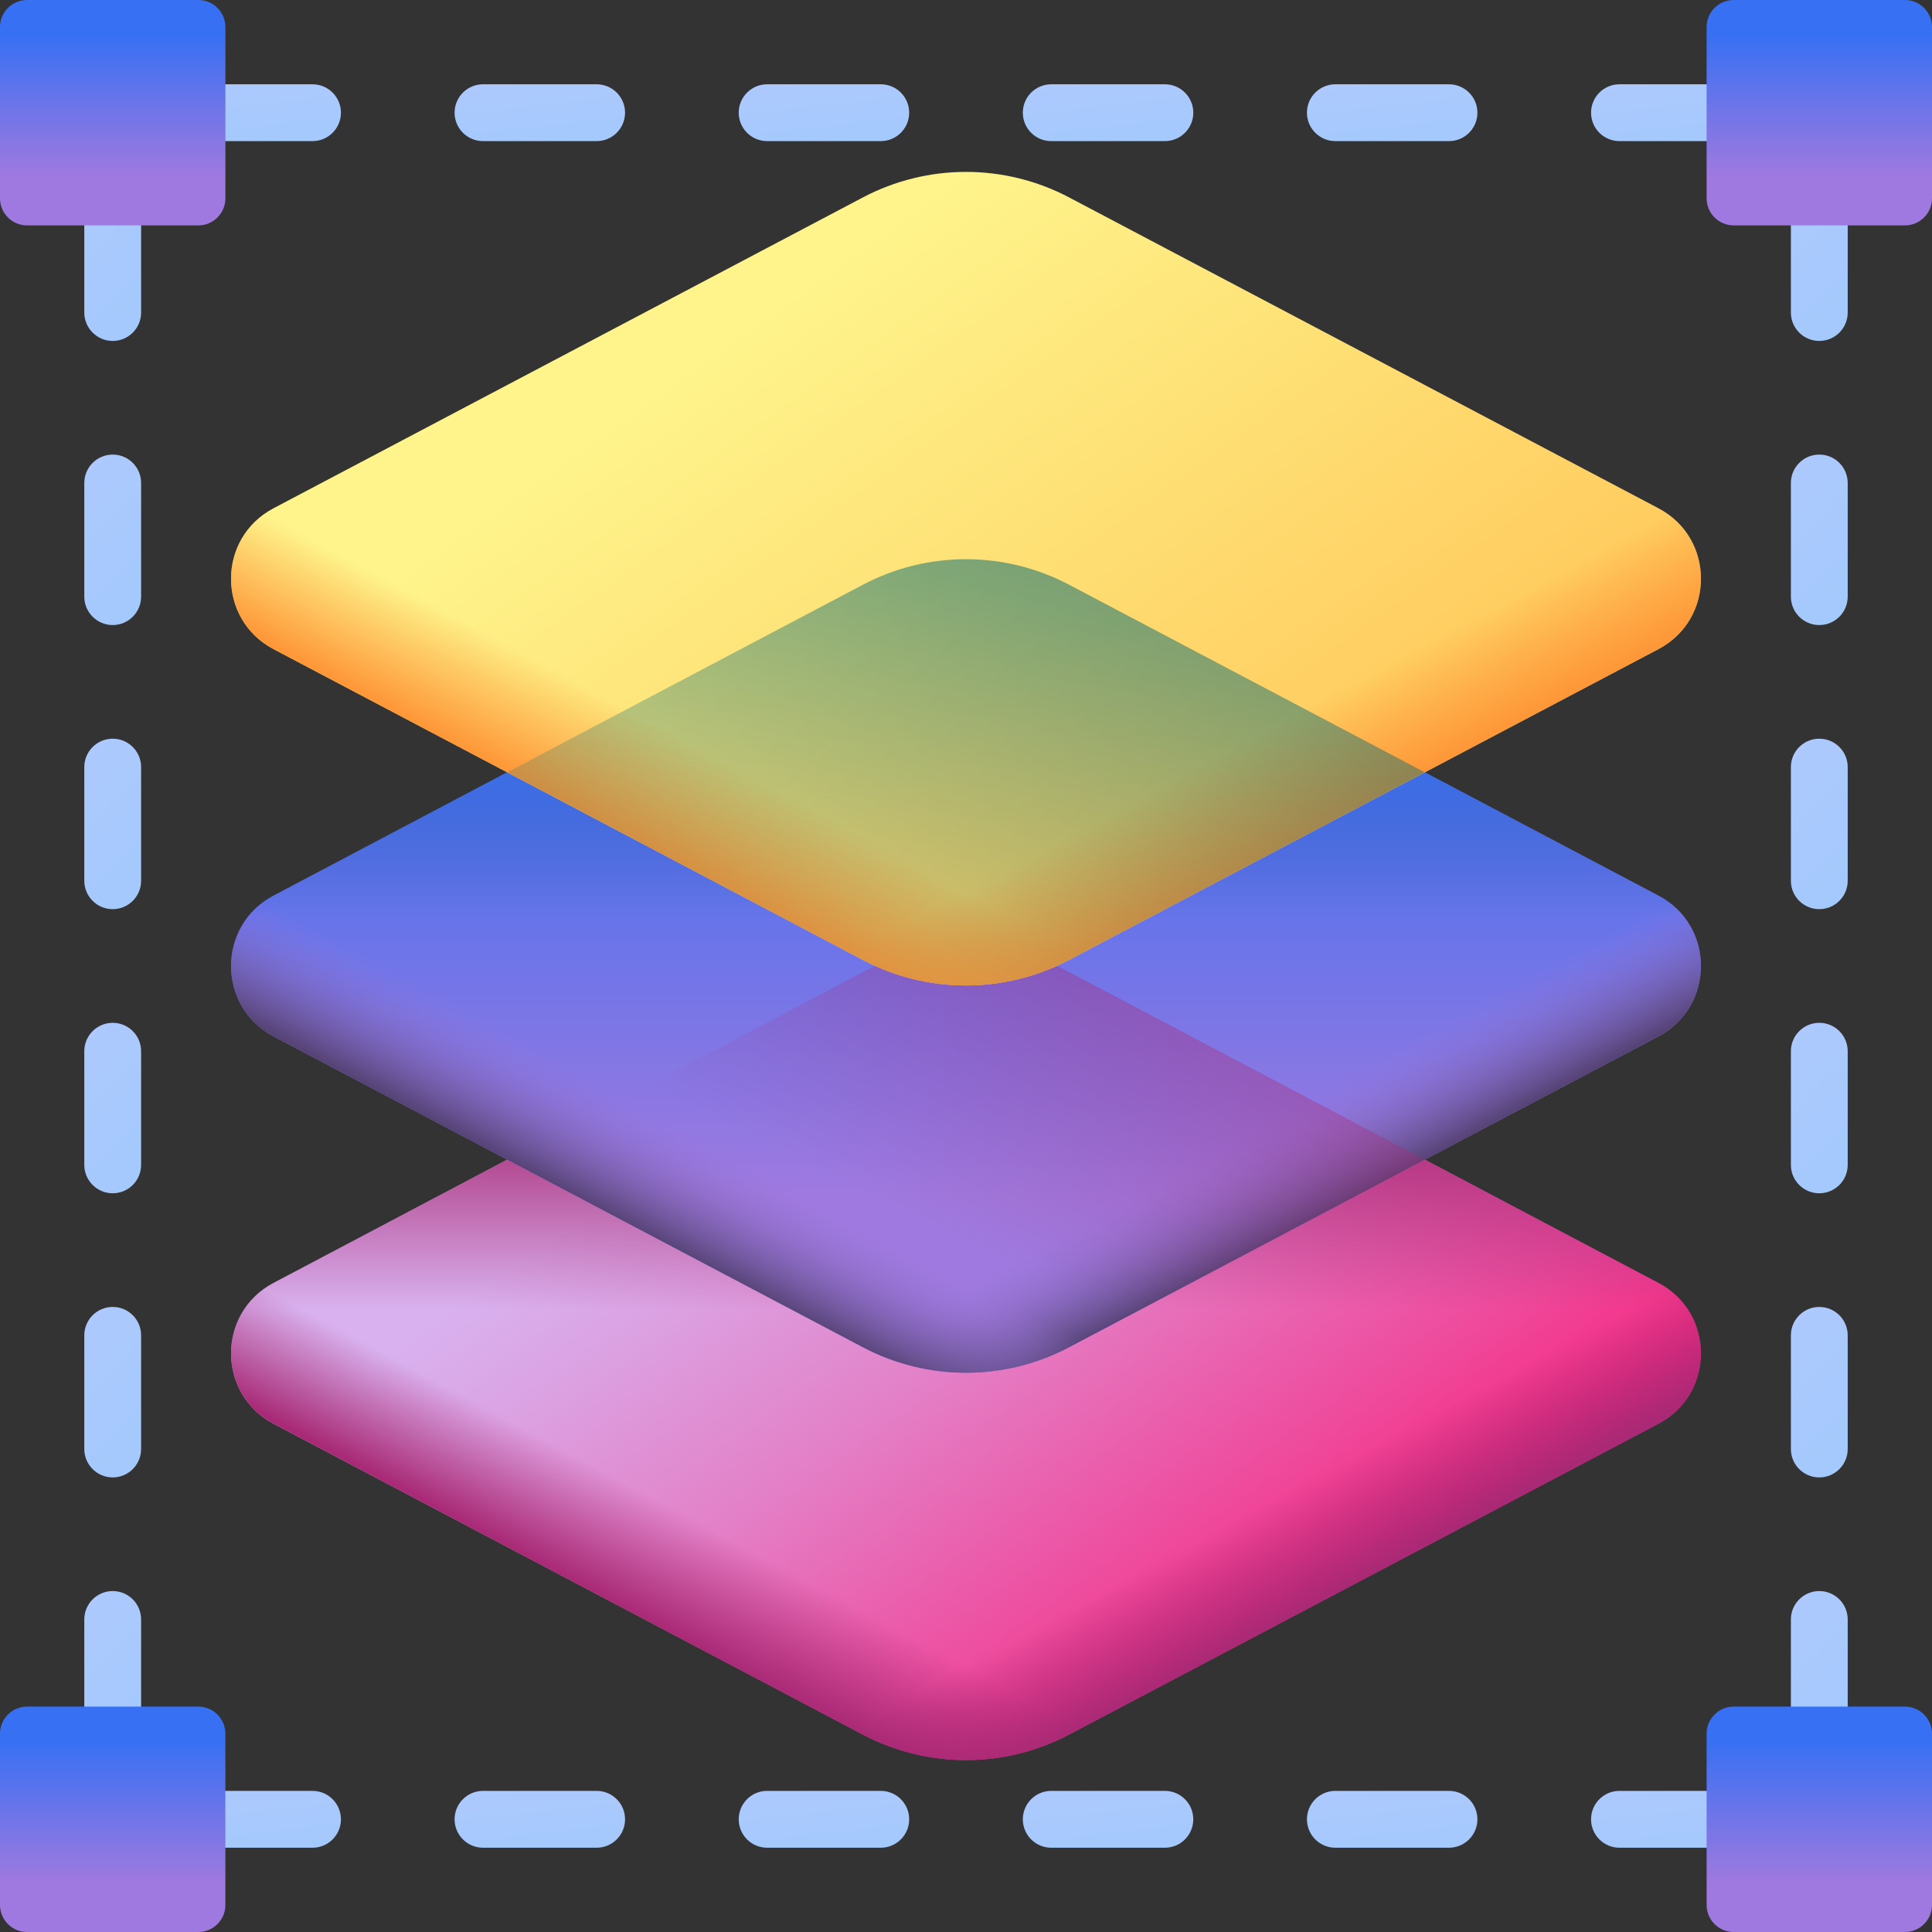 <svg width="100" height="100" viewBox="0 0 100 100" fill="none" xmlns="http://www.w3.org/2000/svg">
<rect x="0" y="0" width="100" height="100" fill="#333333" stroke="none"/>
<path d="M44.66 50.315L14.156 66.403C11.226 67.949 11.226 72.146 14.156 73.692L44.66 89.78C48.002 91.542 51.998 91.542 55.34 89.78L85.844 73.692C88.774 72.146 88.774 67.949 85.844 66.403L55.34 50.315C51.998 48.553 48.002 48.553 44.66 50.315Z" fill="url(#paint0_linear_7837_30205)"/>
<path d="M85.843 66.403L72.592 59.415L29.84 81.963L44.66 89.78C48.002 91.543 51.998 91.543 55.34 89.78L85.843 73.692C88.774 72.146 88.774 67.949 85.843 66.403Z" fill="url(#paint1_linear_7837_30205)"/>
<path d="M14.156 66.403L27.408 59.415L70.16 81.963L55.34 89.78C51.998 91.543 48.002 91.543 44.66 89.78L14.156 73.692C11.226 72.146 11.226 67.949 14.156 66.403Z" fill="url(#paint2_linear_7837_30205)"/>
<path d="M44.66 50.315L14.156 66.403C11.226 67.949 11.226 72.146 14.156 73.692L44.66 89.78C48.002 91.542 51.998 91.542 55.34 89.78L85.844 73.692C88.774 72.146 88.774 67.949 85.844 66.403L55.34 50.315C51.998 48.553 48.002 48.553 44.66 50.315Z" fill="url(#paint3_linear_7837_30205)"/>
<path d="M44.66 30.267L14.156 46.355C11.226 47.901 11.226 52.098 14.156 53.643L44.66 69.732C48.002 71.494 51.998 71.494 55.34 69.732L85.844 53.643C88.774 52.098 88.774 47.901 85.844 46.355L55.34 30.267C51.998 28.504 48.002 28.504 44.66 30.267Z" fill="url(#paint4_linear_7837_30205)"/>
<path d="M85.843 46.355L72.592 39.366L29.84 61.915L44.66 69.732C48.002 71.494 51.998 71.494 55.34 69.732L85.843 53.643C88.774 52.097 88.774 47.901 85.843 46.355Z" fill="url(#paint5_linear_7837_30205)"/>
<path d="M14.156 46.355L27.408 39.366L70.16 61.915L55.34 69.732C51.998 71.494 48.002 71.494 44.66 69.732L14.156 53.643C11.226 52.097 11.226 47.901 14.156 46.355Z" fill="url(#paint6_linear_7837_30205)"/>
<path d="M44.66 30.267L14.156 46.355C11.226 47.901 11.226 52.098 14.156 53.643L44.66 69.732C48.002 71.494 51.998 71.494 55.34 69.732L85.844 53.643C88.774 52.098 88.774 47.901 85.844 46.355L55.34 30.267C51.998 28.504 48.002 28.504 44.66 30.267Z" fill="url(#paint7_linear_7837_30205)"/>
<path d="M44.66 50.315L26.253 60.024L44.66 69.732C48.002 71.495 51.998 71.495 55.34 69.732L73.748 60.024L55.34 50.315C51.998 48.553 48.002 48.553 44.66 50.315Z" fill="url(#paint8_linear_7837_30205)"/>
<path d="M44.66 10.22L14.156 26.308C11.226 27.854 11.226 32.05 14.156 33.596L44.66 49.684C48.002 51.447 51.998 51.447 55.34 49.684L85.844 33.596C88.774 32.05 88.774 27.854 85.844 26.308L55.34 10.22C51.998 8.457 48.002 8.457 44.66 10.22Z" fill="url(#paint9_linear_7837_30205)"/>
<path d="M85.843 26.308L72.592 19.319L29.84 41.868L44.66 49.684C48.002 51.447 51.998 51.447 55.34 49.684L85.843 33.596C88.774 32.05 88.774 27.854 85.843 26.308Z" fill="url(#paint10_linear_7837_30205)"/>
<path d="M14.156 26.308L27.408 19.319L70.16 41.868L55.34 49.684C51.998 51.447 48.002 51.447 44.66 49.684L14.156 33.596C11.226 32.05 11.226 27.854 14.156 26.308Z" fill="url(#paint11_linear_7837_30205)"/>
<path d="M44.66 30.267L26.253 39.975L44.66 49.684C48.002 51.446 51.998 51.446 55.34 49.684L73.748 39.975L55.34 30.267C51.998 28.504 48.002 28.504 44.66 30.267Z" fill="url(#paint12_linear_7837_30205)"/>
<path d="M5.834 52.941C5.022 52.941 4.363 53.599 4.363 54.411V60.294C4.363 61.106 5.022 61.764 5.834 61.764C6.646 61.764 7.304 61.106 7.304 60.294V54.411C7.304 53.599 6.646 52.941 5.834 52.941Z" fill="url(#paint13_linear_7837_30205)"/>
<path d="M5.834 67.647C5.022 67.647 4.363 68.305 4.363 69.118V75C4.363 75.812 5.022 76.471 5.834 76.471C6.646 76.471 7.304 75.812 7.304 75V69.118C7.304 68.305 6.646 67.647 5.834 67.647Z" fill="url(#paint14_linear_7837_30205)"/>
<path d="M5.834 8.824C5.022 8.824 4.363 9.482 4.363 10.294V16.177C4.363 16.989 5.022 17.647 5.834 17.647C6.646 17.647 7.304 16.989 7.304 16.177V10.294C7.304 9.482 6.646 8.824 5.834 8.824Z" fill="url(#paint15_linear_7837_30205)"/>
<path d="M5.834 82.353C5.022 82.353 4.363 83.011 4.363 83.824V89.706C4.363 90.518 5.022 91.177 5.834 91.177C6.646 91.177 7.304 90.518 7.304 89.706V83.824C7.304 83.011 6.646 82.353 5.834 82.353Z" fill="url(#paint16_linear_7837_30205)"/>
<path d="M5.834 23.529C5.022 23.529 4.363 24.188 4.363 25V30.882C4.363 31.694 5.022 32.353 5.834 32.353C6.646 32.353 7.304 31.694 7.304 30.882V25C7.304 24.188 6.646 23.529 5.834 23.529Z" fill="url(#paint17_linear_7837_30205)"/>
<path d="M5.834 38.235C5.022 38.235 4.363 38.893 4.363 39.705V45.588C4.363 46.4 5.022 47.058 5.834 47.058C6.646 47.058 7.304 46.4 7.304 45.588V39.705C7.304 38.893 6.646 38.235 5.834 38.235Z" fill="url(#paint18_linear_7837_30205)"/>
<path d="M94.166 82.353C93.354 82.353 92.696 83.011 92.696 83.824V89.706C92.696 90.518 93.354 91.177 94.166 91.177C94.979 91.177 95.637 90.518 95.637 89.706V83.824C95.637 83.011 94.979 82.353 94.166 82.353Z" fill="url(#paint19_linear_7837_30205)"/>
<path d="M94.166 23.529C93.354 23.529 92.696 24.188 92.696 25V30.882C92.696 31.694 93.354 32.353 94.166 32.353C94.979 32.353 95.637 31.694 95.637 30.882V25C95.637 24.188 94.979 23.529 94.166 23.529Z" fill="url(#paint20_linear_7837_30205)"/>
<path d="M94.166 8.824C93.354 8.824 92.696 9.482 92.696 10.294V16.177C92.696 16.989 93.354 17.647 94.166 17.647C94.979 17.647 95.637 16.989 95.637 16.177V10.294C95.637 9.482 94.979 8.824 94.166 8.824Z" fill="url(#paint21_linear_7837_30205)"/>
<path d="M94.166 38.235C93.354 38.235 92.696 38.893 92.696 39.705V45.588C92.696 46.4 93.354 47.058 94.166 47.058C94.979 47.058 95.637 46.4 95.637 45.588V39.705C95.637 38.893 94.979 38.235 94.166 38.235Z" fill="url(#paint22_linear_7837_30205)"/>
<path d="M94.166 67.647C93.354 67.647 92.696 68.305 92.696 69.118V75C92.696 75.812 93.354 76.471 94.166 76.471C94.979 76.471 95.637 75.812 95.637 75V69.118C95.637 68.305 94.979 67.647 94.166 67.647Z" fill="url(#paint23_linear_7837_30205)"/>
<path d="M94.166 52.941C93.354 52.941 92.696 53.599 92.696 54.411V60.294C92.696 61.106 93.354 61.764 94.166 61.764C94.979 61.764 95.637 61.106 95.637 60.294V54.411C95.637 53.599 94.979 52.941 94.166 52.941Z" fill="url(#paint24_linear_7837_30205)"/>
<path d="M16.176 92.696H10.294C9.482 92.696 8.823 93.355 8.823 94.167C8.823 94.979 9.482 95.638 10.294 95.638H16.176C16.989 95.638 17.647 94.979 17.647 94.167C17.647 93.355 16.989 92.696 16.176 92.696Z" fill="url(#paint25_linear_7837_30205)"/>
<path d="M30.882 92.696H25C24.188 92.696 23.529 93.355 23.529 94.167C23.529 94.979 24.188 95.638 25 95.638H30.882C31.695 95.638 32.353 94.979 32.353 94.167C32.353 93.355 31.695 92.696 30.882 92.696Z" fill="url(#paint26_linear_7837_30205)"/>
<path d="M75 92.696H69.118C68.306 92.696 67.647 93.355 67.647 94.167C67.647 94.979 68.306 95.638 69.118 95.638H75C75.812 95.638 76.471 94.979 76.471 94.167C76.471 93.355 75.812 92.696 75 92.696Z" fill="url(#paint27_linear_7837_30205)"/>
<path d="M45.589 92.696H39.706C38.894 92.696 38.236 93.355 38.236 94.167C38.236 94.979 38.894 95.638 39.706 95.638H45.589C46.401 95.638 47.059 94.979 47.059 94.167C47.059 93.355 46.401 92.696 45.589 92.696Z" fill="url(#paint28_linear_7837_30205)"/>
<path d="M89.706 92.696H83.823C83.011 92.696 82.353 93.355 82.353 94.167C82.353 94.979 83.011 95.638 83.823 95.638H89.706C90.518 95.638 91.176 94.979 91.176 94.167C91.176 93.355 90.518 92.696 89.706 92.696Z" fill="url(#paint29_linear_7837_30205)"/>
<path d="M60.294 92.696H54.412C53.599 92.696 52.941 93.355 52.941 94.167C52.941 94.979 53.599 95.638 54.412 95.638H60.294C61.106 95.638 61.764 94.979 61.764 94.167C61.764 93.355 61.106 92.696 60.294 92.696Z" fill="url(#paint30_linear_7837_30205)"/>
<path d="M16.176 4.363H10.294C9.482 4.363 8.823 5.021 8.823 5.833C8.823 6.646 9.482 7.304 10.294 7.304H16.176C16.988 7.304 17.647 6.646 17.647 5.833C17.647 5.021 16.988 4.363 16.176 4.363Z" fill="url(#paint31_linear_7837_30205)"/>
<path d="M89.706 4.363H83.823C83.011 4.363 82.353 5.021 82.353 5.833C82.353 6.646 83.011 7.304 83.823 7.304H89.706C90.518 7.304 91.176 6.646 91.176 5.833C91.176 5.021 90.518 4.363 89.706 4.363Z" fill="url(#paint32_linear_7837_30205)"/>
<path d="M75 4.363H69.118C68.306 4.363 67.647 5.021 67.647 5.833C67.647 6.646 68.306 7.304 69.118 7.304H75C75.812 7.304 76.471 6.646 76.471 5.833C76.471 5.021 75.812 4.363 75 4.363Z" fill="url(#paint33_linear_7837_30205)"/>
<path d="M60.294 4.363H54.412C53.599 4.363 52.941 5.021 52.941 5.833C52.941 6.646 53.599 7.304 54.412 7.304H60.294C61.106 7.304 61.765 6.646 61.765 5.833C61.765 5.021 61.106 4.363 60.294 4.363Z" fill="url(#paint34_linear_7837_30205)"/>
<path d="M30.882 4.363H25C24.188 4.363 23.529 5.021 23.529 5.833C23.529 6.646 24.188 7.304 25 7.304H30.882C31.694 7.304 32.353 6.646 32.353 5.833C32.353 5.021 31.694 4.363 30.882 4.363Z" fill="url(#paint35_linear_7837_30205)"/>
<path d="M45.589 4.363H39.707C38.895 4.363 38.236 5.021 38.236 5.833C38.236 6.646 38.895 7.304 39.707 7.304H45.589C46.401 7.304 47.059 6.646 47.059 5.833C47.059 5.021 46.401 4.363 45.589 4.363Z" fill="url(#paint36_linear_7837_30205)"/>
<path d="M10.265 11.667H1.401C0.627 11.667 0 11.039 0 10.265V1.401C0 0.627 0.627 0 1.401 0H10.265C11.039 0 11.667 0.627 11.667 1.401V10.265C11.667 11.039 11.039 11.667 10.265 11.667Z" fill="url(#paint37_linear_7837_30205)"/>
<path d="M98.599 11.667H89.735C88.961 11.667 88.334 11.039 88.334 10.265V1.401C88.333 0.627 88.961 0 89.735 0H98.598C99.373 0 100 0.627 100 1.401V10.265C100 11.039 99.373 11.667 98.599 11.667Z" fill="url(#paint38_linear_7837_30205)"/>
<path d="M10.265 100H1.401C0.627 100 0 99.373 0 98.599V89.735C0 88.961 0.627 88.334 1.401 88.334H10.265C11.039 88.334 11.666 88.961 11.666 89.735V98.599C11.667 99.373 11.039 100 10.265 100Z" fill="url(#paint39_linear_7837_30205)"/>
<path d="M98.599 100H89.735C88.961 100 88.334 99.373 88.334 98.599V89.735C88.334 88.961 88.961 88.334 89.735 88.334H98.599C99.373 88.334 100 88.961 100 89.735V98.599C100 99.373 99.373 100 98.599 100Z" fill="url(#paint40_linear_7837_30205)"/>
<defs>
<linearGradient id="paint0_linear_7837_30205" x1="39.94" y1="55.963" x2="67.879" y2="95.079" gradientUnits="userSpaceOnUse">
<stop stop-color="#D9B1EE"/>
<stop offset="0.123" stop-color="#DBA3E3"/>
<stop offset="0.351" stop-color="#E381C8"/>
<stop offset="0.659" stop-color="#EF499B"/>
<stop offset="1" stop-color="#FE0364"/>
</linearGradient>
<linearGradient id="paint1_linear_7837_30205" x1="61.422" y1="80.086" x2="64.167" y2="85.184" gradientUnits="userSpaceOnUse">
<stop stop-color="#A82975" stop-opacity="0"/>
<stop offset="1" stop-color="#A82975"/>
</linearGradient>
<linearGradient id="paint2_linear_7837_30205" x1="38.578" y1="80.086" x2="35.833" y2="85.184" gradientUnits="userSpaceOnUse">
<stop stop-color="#A82975" stop-opacity="0"/>
<stop offset="1" stop-color="#A82975"/>
</linearGradient>
<linearGradient id="paint3_linear_7837_30205" x1="50" y1="67.769" x2="50" y2="57.571" gradientUnits="userSpaceOnUse">
<stop stop-color="#A82975" stop-opacity="0"/>
<stop offset="1" stop-color="#A82975"/>
</linearGradient>
<linearGradient id="paint4_linear_7837_30205" x1="50.006" y1="35.535" x2="50.006" y2="61.864" gradientUnits="userSpaceOnUse">
<stop stop-color="#3870F3"/>
<stop offset="1" stop-color="#9F79DF"/>
</linearGradient>
<linearGradient id="paint5_linear_7837_30205" x1="61.422" y1="60.038" x2="64.167" y2="65.136" gradientUnits="userSpaceOnUse">
<stop stop-color="#9F79DF" stop-opacity="0"/>
<stop offset="1" stop-color="#574477"/>
</linearGradient>
<linearGradient id="paint6_linear_7837_30205" x1="38.578" y1="60.038" x2="35.833" y2="65.136" gradientUnits="userSpaceOnUse">
<stop stop-color="#9F79DF" stop-opacity="0"/>
<stop offset="1" stop-color="#574477"/>
</linearGradient>
<linearGradient id="paint7_linear_7837_30205" x1="50" y1="47.376" x2="50" y2="38.158" gradientUnits="userSpaceOnUse">
<stop stop-color="#3A5CAC" stop-opacity="0"/>
<stop offset="1" stop-color="#3870F3"/>
</linearGradient>
<linearGradient id="paint8_linear_7837_30205" x1="48.347" y1="63.405" x2="65.602" y2="28.111" gradientUnits="userSpaceOnUse">
<stop stop-color="#A82975" stop-opacity="0"/>
<stop offset="1" stop-color="#A82975"/>
</linearGradient>
<linearGradient id="paint9_linear_7837_30205" x1="39.94" y1="15.868" x2="67.879" y2="54.983" gradientUnits="userSpaceOnUse">
<stop stop-color="#FEF48B"/>
<stop offset="1" stop-color="#FFBF51"/>
</linearGradient>
<linearGradient id="paint10_linear_7837_30205" x1="61.422" y1="39.991" x2="64.167" y2="45.089" gradientUnits="userSpaceOnUse">
<stop stop-color="#FE9738" stop-opacity="0"/>
<stop offset="1" stop-color="#FE9738"/>
</linearGradient>
<linearGradient id="paint11_linear_7837_30205" x1="38.578" y1="39.991" x2="35.833" y2="45.089" gradientUnits="userSpaceOnUse">
<stop stop-color="#FE9738" stop-opacity="0"/>
<stop offset="1" stop-color="#FE9738"/>
</linearGradient>
<linearGradient id="paint12_linear_7837_30205" x1="45.399" y1="56.328" x2="59.909" y2="4.759" gradientUnits="userSpaceOnUse">
<stop stop-color="#016A74" stop-opacity="0"/>
<stop offset="1" stop-color="#016A74"/>
</linearGradient>
<linearGradient id="paint13_linear_7837_30205" x1="-0.054" y1="51.465" x2="98.27" y2="149.789" gradientUnits="userSpaceOnUse">
<stop stop-color="#B3C9FF"/>
<stop offset="1" stop-color="#02C7DD"/>
</linearGradient>
<linearGradient id="paint14_linear_7837_30205" x1="-0.054" y1="66.171" x2="98.27" y2="164.495" gradientUnits="userSpaceOnUse">
<stop stop-color="#B3C9FF"/>
<stop offset="1" stop-color="#02C7DD"/>
</linearGradient>
<linearGradient id="paint15_linear_7837_30205" x1="-0.054" y1="7.347" x2="98.27" y2="105.672" gradientUnits="userSpaceOnUse">
<stop stop-color="#B3C9FF"/>
<stop offset="1" stop-color="#02C7DD"/>
</linearGradient>
<linearGradient id="paint16_linear_7837_30205" x1="-0.054" y1="80.877" x2="98.27" y2="179.201" gradientUnits="userSpaceOnUse">
<stop stop-color="#B3C9FF"/>
<stop offset="1" stop-color="#02C7DD"/>
</linearGradient>
<linearGradient id="paint17_linear_7837_30205" x1="-0.054" y1="22.053" x2="98.27" y2="120.377" gradientUnits="userSpaceOnUse">
<stop stop-color="#B3C9FF"/>
<stop offset="1" stop-color="#02C7DD"/>
</linearGradient>
<linearGradient id="paint18_linear_7837_30205" x1="-0.054" y1="36.759" x2="98.27" y2="135.083" gradientUnits="userSpaceOnUse">
<stop stop-color="#B3C9FF"/>
<stop offset="1" stop-color="#02C7DD"/>
</linearGradient>
<linearGradient id="paint19_linear_7837_30205" x1="88.278" y1="80.877" x2="186.603" y2="179.201" gradientUnits="userSpaceOnUse">
<stop stop-color="#B3C9FF"/>
<stop offset="1" stop-color="#02C7DD"/>
</linearGradient>
<linearGradient id="paint20_linear_7837_30205" x1="88.278" y1="22.053" x2="186.603" y2="120.377" gradientUnits="userSpaceOnUse">
<stop stop-color="#B3C9FF"/>
<stop offset="1" stop-color="#02C7DD"/>
</linearGradient>
<linearGradient id="paint21_linear_7837_30205" x1="88.278" y1="7.347" x2="186.603" y2="105.672" gradientUnits="userSpaceOnUse">
<stop stop-color="#B3C9FF"/>
<stop offset="1" stop-color="#02C7DD"/>
</linearGradient>
<linearGradient id="paint22_linear_7837_30205" x1="88.278" y1="36.759" x2="186.603" y2="135.083" gradientUnits="userSpaceOnUse">
<stop stop-color="#B3C9FF"/>
<stop offset="1" stop-color="#02C7DD"/>
</linearGradient>
<linearGradient id="paint23_linear_7837_30205" x1="88.278" y1="66.171" x2="186.603" y2="164.495" gradientUnits="userSpaceOnUse">
<stop stop-color="#B3C9FF"/>
<stop offset="1" stop-color="#02C7DD"/>
</linearGradient>
<linearGradient id="paint24_linear_7837_30205" x1="88.278" y1="51.465" x2="186.603" y2="149.789" gradientUnits="userSpaceOnUse">
<stop stop-color="#B3C9FF"/>
<stop offset="1" stop-color="#02C7DD"/>
</linearGradient>
<linearGradient id="paint25_linear_7837_30205" x1="-4.429" y1="92.204" x2="2.766" y2="156.954" gradientUnits="userSpaceOnUse">
<stop stop-color="#B3C9FF"/>
<stop offset="1" stop-color="#02C7DD"/>
</linearGradient>
<linearGradient id="paint26_linear_7837_30205" x1="10.277" y1="92.204" x2="17.472" y2="156.954" gradientUnits="userSpaceOnUse">
<stop stop-color="#B3C9FF"/>
<stop offset="1" stop-color="#02C7DD"/>
</linearGradient>
<linearGradient id="paint27_linear_7837_30205" x1="54.395" y1="92.204" x2="61.589" y2="156.954" gradientUnits="userSpaceOnUse">
<stop stop-color="#B3C9FF"/>
<stop offset="1" stop-color="#02C7DD"/>
</linearGradient>
<linearGradient id="paint28_linear_7837_30205" x1="24.984" y1="92.204" x2="32.178" y2="156.954" gradientUnits="userSpaceOnUse">
<stop stop-color="#B3C9FF"/>
<stop offset="1" stop-color="#02C7DD"/>
</linearGradient>
<linearGradient id="paint29_linear_7837_30205" x1="69.1" y1="92.204" x2="76.295" y2="156.954" gradientUnits="userSpaceOnUse">
<stop stop-color="#B3C9FF"/>
<stop offset="1" stop-color="#02C7DD"/>
</linearGradient>
<linearGradient id="paint30_linear_7837_30205" x1="39.689" y1="92.204" x2="46.883" y2="156.954" gradientUnits="userSpaceOnUse">
<stop stop-color="#B3C9FF"/>
<stop offset="1" stop-color="#02C7DD"/>
</linearGradient>
<linearGradient id="paint31_linear_7837_30205" x1="-4.429" y1="3.871" x2="2.766" y2="68.621" gradientUnits="userSpaceOnUse">
<stop stop-color="#B3C9FF"/>
<stop offset="1" stop-color="#02C7DD"/>
</linearGradient>
<linearGradient id="paint32_linear_7837_30205" x1="69.1" y1="3.871" x2="76.295" y2="68.621" gradientUnits="userSpaceOnUse">
<stop stop-color="#B3C9FF"/>
<stop offset="1" stop-color="#02C7DD"/>
</linearGradient>
<linearGradient id="paint33_linear_7837_30205" x1="54.395" y1="3.871" x2="61.589" y2="68.621" gradientUnits="userSpaceOnUse">
<stop stop-color="#B3C9FF"/>
<stop offset="1" stop-color="#02C7DD"/>
</linearGradient>
<linearGradient id="paint34_linear_7837_30205" x1="39.689" y1="3.871" x2="46.883" y2="68.621" gradientUnits="userSpaceOnUse">
<stop stop-color="#B3C9FF"/>
<stop offset="1" stop-color="#02C7DD"/>
</linearGradient>
<linearGradient id="paint35_linear_7837_30205" x1="10.277" y1="3.871" x2="17.471" y2="68.621" gradientUnits="userSpaceOnUse">
<stop stop-color="#B3C9FF"/>
<stop offset="1" stop-color="#02C7DD"/>
</linearGradient>
<linearGradient id="paint36_linear_7837_30205" x1="24.984" y1="3.871" x2="32.178" y2="68.621" gradientUnits="userSpaceOnUse">
<stop stop-color="#B3C9FF"/>
<stop offset="1" stop-color="#02C7DD"/>
</linearGradient>
<linearGradient id="paint37_linear_7837_30205" x1="5.834" y1="1.826" x2="5.834" y2="9.121" gradientUnits="userSpaceOnUse">
<stop stop-color="#3870F3"/>
<stop offset="1" stop-color="#9F79DF"/>
</linearGradient>
<linearGradient id="paint38_linear_7837_30205" x1="94.168" y1="1.826" x2="94.168" y2="9.121" gradientUnits="userSpaceOnUse">
<stop stop-color="#3870F3"/>
<stop offset="1" stop-color="#9F79DF"/>
</linearGradient>
<linearGradient id="paint39_linear_7837_30205" x1="5.834" y1="90.159" x2="5.834" y2="97.454" gradientUnits="userSpaceOnUse">
<stop stop-color="#3870F3"/>
<stop offset="1" stop-color="#9F79DF"/>
</linearGradient>
<linearGradient id="paint40_linear_7837_30205" x1="94.168" y1="90.159" x2="94.168" y2="97.454" gradientUnits="userSpaceOnUse">
<stop stop-color="#3870F3"/>
<stop offset="1" stop-color="#9F79DF"/>
</linearGradient>
</defs>
</svg>
